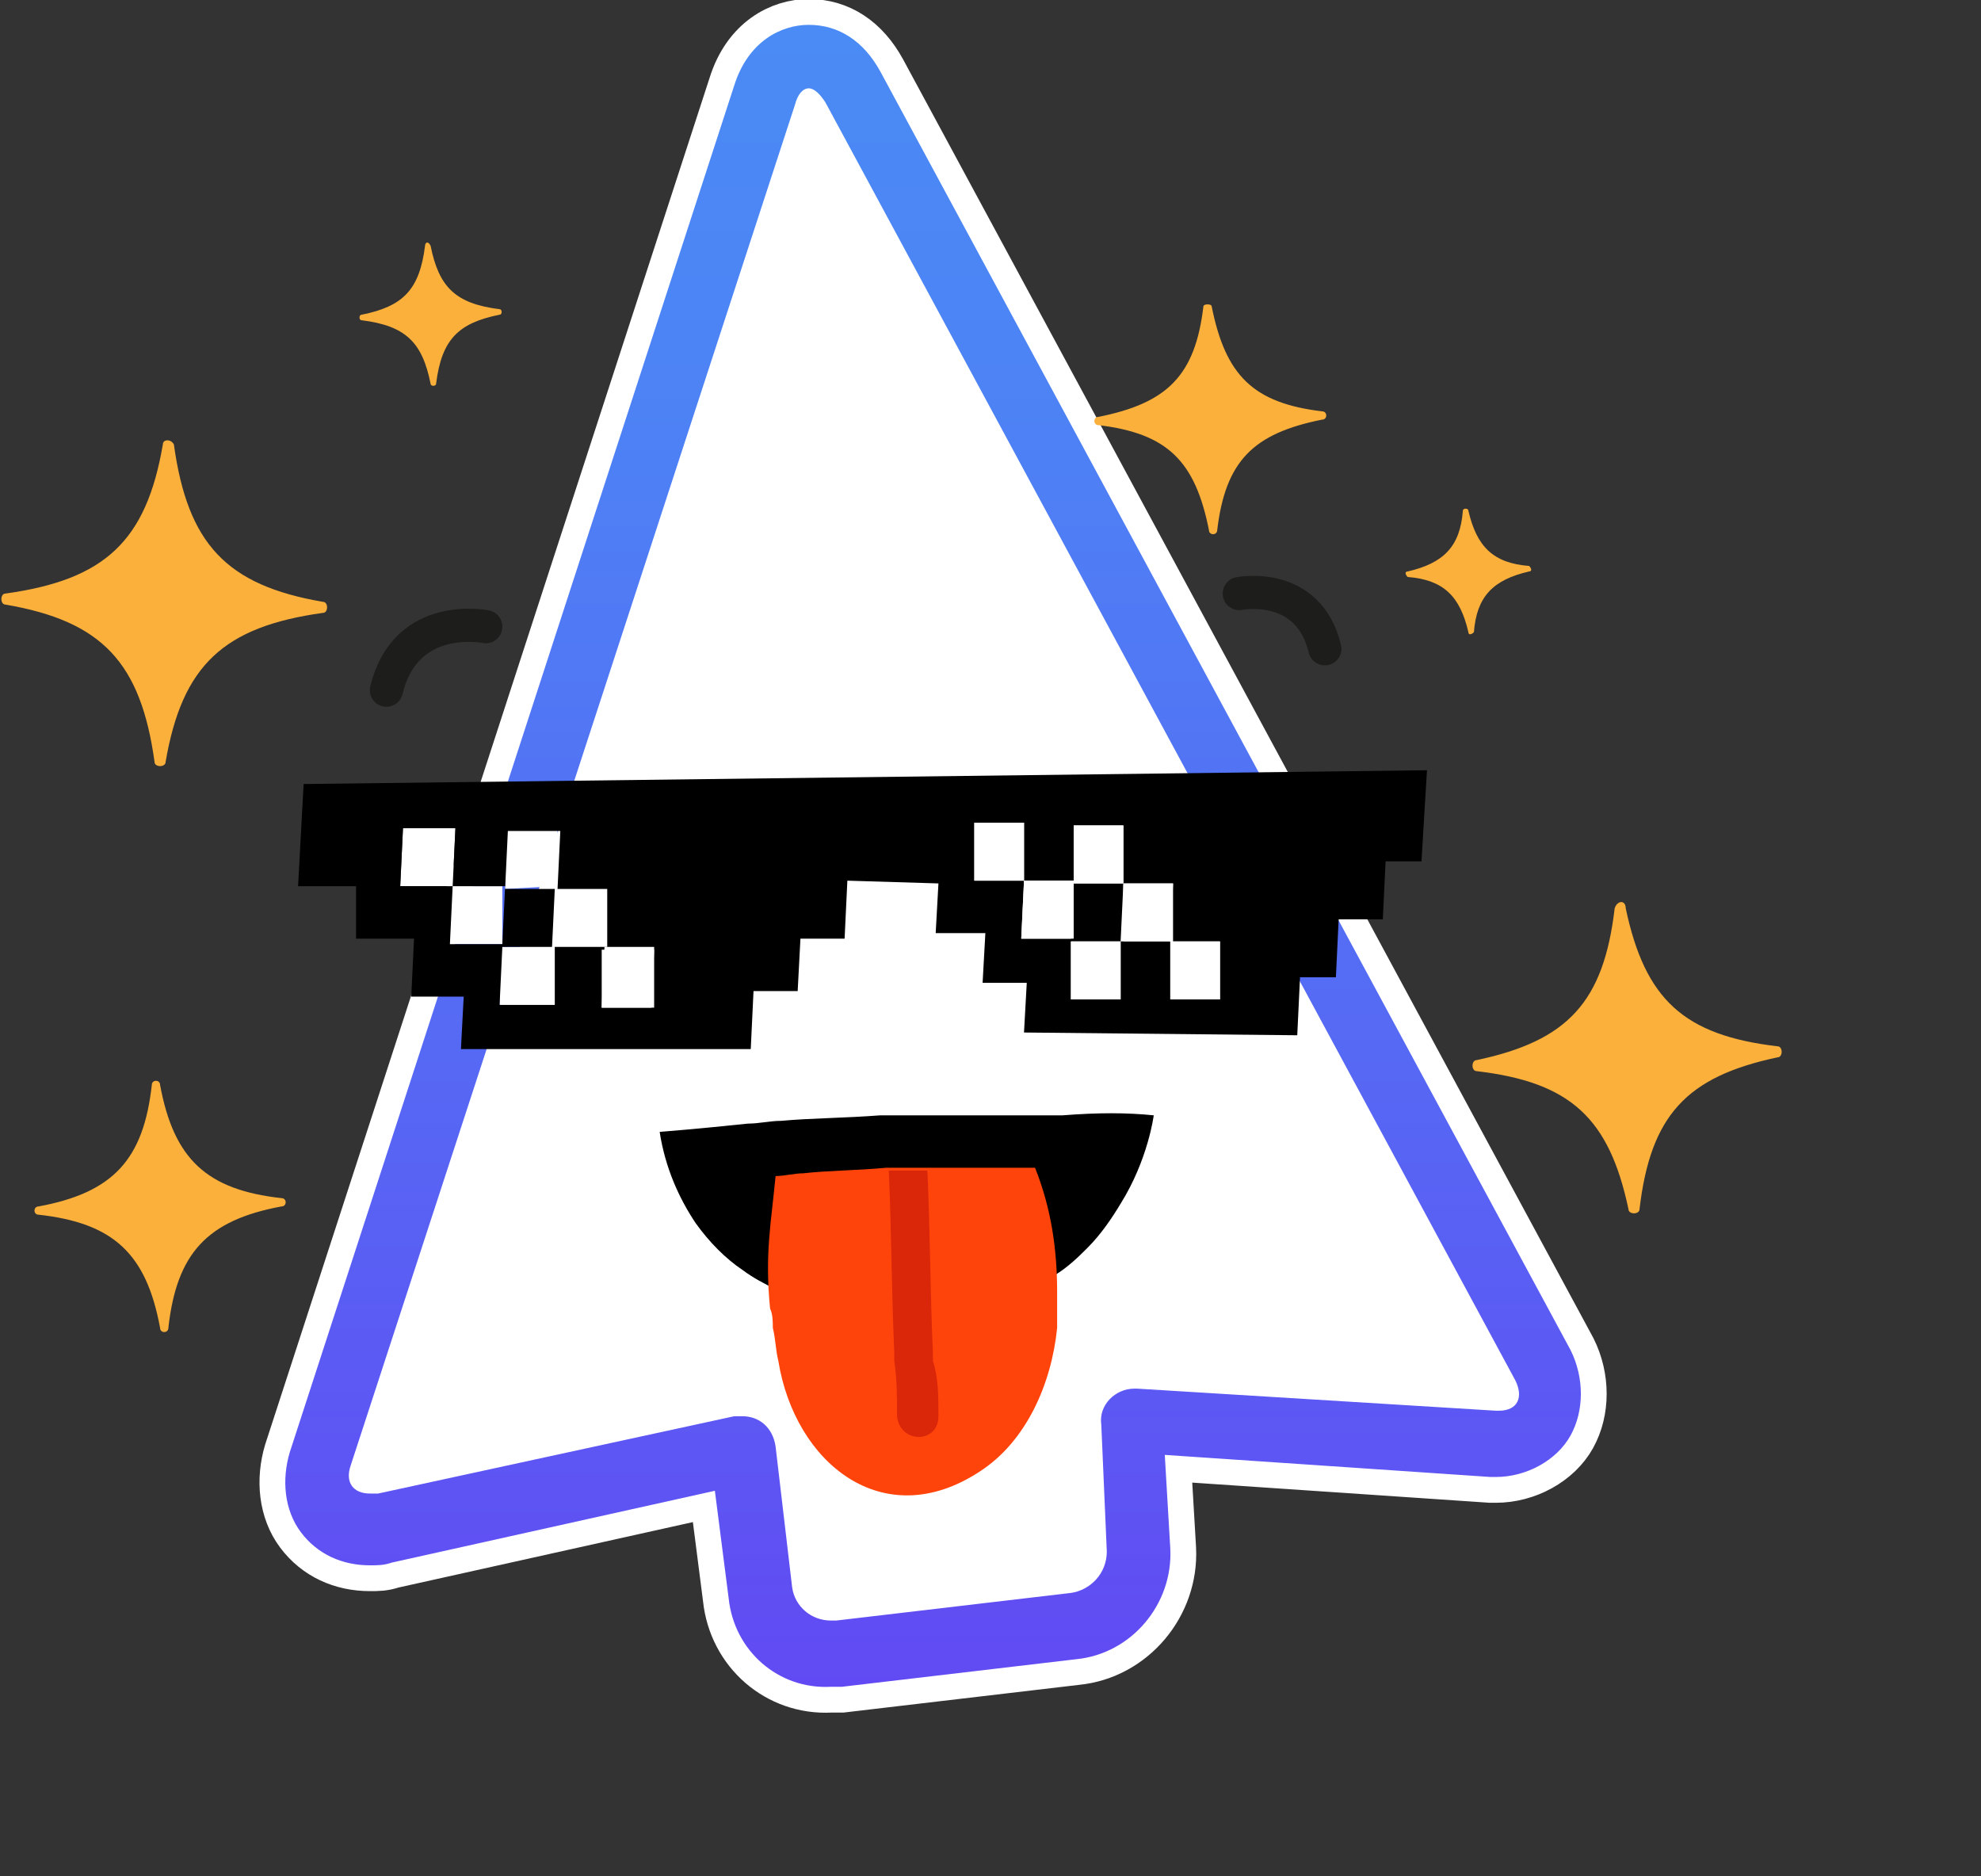 <?xml version="1.0" encoding="utf-8"?>
<svg version="1.1" id="Layer_1" xmlns="http://www.w3.org/2000/svg" x="0px" y="0px" viewBox="0 0 71.772 67.965" style="enable-background:new 0 0 176.9 62.1;">
  <rect x="0" y="0" width="71.772" height="67.965" fill="#333333" stroke="none"/>
  <style type="text/css">
	.st0{fill:#FBB03B;}
	.st1{fill:#FFFFFF;}
	.st2{fill:#535B73;}
	.st11{fill:url(#SVGID_9_);stroke:#FFFFFF;stroke-width:1.869;stroke-miterlimit:10;}
	.st12{fill:url(#SVGID_10_);}
	.st13{fill:#FF440B;}
	.st14{fill:#DA2709;}
	.st15{fill:none;stroke:#1D1D1B;stroke-width:1.202;stroke-linecap:round;stroke-linejoin:round;stroke-miterlimit:10;}
	
	/* Animation keyframes */
	@keyframes pulse {
		0% { transform: scale(1); }
		50% { transform: scale(1.3); }
		100% { transform: scale(1); }
	}
</style>
  <path class="st0" d="M5.9,16.1c-0.6,3.5-2.1,4.9-5.7,5.4c-0.2,0-0.2,0.4,0,0.4c3.5,0.6,4.9,2.1,5.4,5.7c0,0.2,0.4,0.2,0.4,0 c0.6-3.5,2.1-4.9,5.7-5.4c0.2,0,0.2-0.4,0-0.4c-3.5-0.6-4.9-2.1-5.4-5.7C6.2,15.9,5.9,15.9,5.9,16.1z"/>
  <path class="st0" d="M5.5,39.3c-0.3,2.7-1.4,3.9-4.1,4.4c-0.2,0-0.2,0.3,0,0.3c2.7,0.3,3.9,1.4,4.4,4.1c0,0.2,0.3,0.2,0.3,0 c0.3-2.7,1.4-3.9,4.1-4.4c0.2,0,0.2-0.3,0-0.3c-2.7-0.3-3.9-1.4-4.4-4.1C5.8,39.1,5.5,39.1,5.5,39.3z"/>
  <g>
    <linearGradient id="SVGID_9_" gradientUnits="userSpaceOnUse" x1="33.855" y1="-0.459" x2="33.855" y2="98.443">
      <stop offset="0" style="stop-color:#4A8CF5"/>
      <stop offset="0.146" style="stop-color:#4D83F5"/>
      <stop offset="0.39" style="stop-color:#5669F4"/>
      <stop offset="0.698" style="stop-color:#6540F3"/>
      <stop offset="0.994" style="stop-color:#7512F2"/>
    </linearGradient>
    <path class="st11" d="M29.3,0.9c-1,0-2.2,0.6-2.7,2.2L10.5,52.6c-0.3,1-0.2,2.1,0.4,2.9c0.6,0.8,1.5,1.2,2.5,1.2 c0.3,0,0.5,0,0.8-0.1L25.9,54l0.5,3.9c0.2,1.9,1.8,3.3,3.7,3.2c0.1,0,0.3,0,0.4,0l8.5-1c2-0.2,3.5-2,3.4-4l-0.2-3.4L54,53.5 c0.1,0,0.2,0,0.2,0c1.1,0,2.2-0.6,2.7-1.5c0.5-0.9,0.5-2.1,0-3.1l-25-46.3C31.3,1.5,30.4,0.9,29.3,0.9L29.3,0.9z"/>
    <path class="st1" d="M30.1,60c-1.3,0-2.4-1-2.6-2.2l-0.6-5.1c0,0,0-0.1-0.1-0.1c0,0,0,0,0,0l-12.9,2.8c-0.2,0-0.4,0.1-0.5,0.1 c-0.6,0-1.2-0.3-1.5-0.7c-0.4-0.5-0.4-1.1-0.2-1.8L27.7,3.5c0.4-1.3,1.3-1.4,1.6-1.4c0.4,0,1.1,0.1,1.6,1.1l25,46.3 c0.4,0.7,0.4,1.4,0,2c-0.3,0.6-1,0.9-1.7,0.9c-0.1,0-0.1,0-0.2,0c0,0-13-0.8-13-0.8c-0.1,0-0.1,0-0.1,0c0,0,0,0,0,0l0.2,4.6 c0.1,1.4-1,2.6-2.3,2.7l-8.5,1C30.3,60,30.2,60,30.1,60z"/>
    <linearGradient id="SVGID_10_" gradientUnits="userSpaceOnUse" x1="33.858" y1="-0.459" x2="33.858" y2="98.443">
      <stop offset="0" style="stop-color:#4A8CF5"/>
      <stop offset="0.146" style="stop-color:#4D83F5"/>
      <stop offset="0.39" style="stop-color:#5669F4"/>
      <stop offset="0.698" style="stop-color:#6540F3"/>
      <stop offset="0.994" style="stop-color:#7512F2"/>
    </linearGradient>
    <path class="st12" d="M29.3,3.2c0.2,0,0.4,0.2,0.6,0.5l25,46.3c0.3,0.6,0.1,1.1-0.6,1.1c0,0-0.1,0-0.1,0l-13-0.8c0,0-0.1,0-0.1,0 c-0.7,0-1.3,0.6-1.2,1.3l0.2,4.6c0,0.8-0.6,1.4-1.3,1.5l-8.5,1c-0.1,0-0.1,0-0.2,0c-0.7,0-1.3-0.5-1.4-1.2l-0.6-5.1 c-0.1-0.7-0.6-1.1-1.2-1.1c-0.1,0-0.2,0-0.3,0l-12.9,2.8c-0.1,0-0.2,0-0.3,0c-0.6,0-0.9-0.4-0.7-1L28.8,3.8 C28.9,3.4,29.1,3.2,29.3,3.2 M29.3,0.9c-1,0-2.2,0.6-2.7,2.2L10.5,52.6c-0.3,1-0.2,2.1,0.4,2.9c0.6,0.8,1.5,1.2,2.5,1.2 c0.3,0,0.5,0,0.8-0.1L25.9,54l0.5,3.9c0.2,1.9,1.8,3.3,3.7,3.2c0.1,0,0.3,0,0.4,0l8.5-1c2-0.2,3.5-2,3.4-4l-0.2-3.4L54,53.5 c0.1,0,0.2,0,0.2,0c1.1,0,2.2-0.6,2.7-1.5c0.5-0.9,0.5-2.1,0-3.1l-25-46.3C31.3,1.5,30.4,0.9,29.3,0.9L29.3,0.9z"/>
  </g>
  <g>
    <polyline class="st1" points="21.9,32.2 20.1,32.2 20,34.3 21.9,34.3 21.9,32.2 &#9;"/>
    <polyline class="st1" points="20,34.3 18.1,34.3 18.1,36.4 20,36.4 20,34.3 &#9;"/>
    <polyline class="st1" points="18.3,30 18.3,32.2 20.1,32.1 20.2,30 18.3,30 &#9;"/>
    <polyline class="st1" points="18.2,32.1 16.4,32.1 16.3,34.2 18.2,34.2 18.2,32.1 &#9;"/>
    <polyline class="st1" points="14.6,30 14.5,32.1 16.4,32.1 16.5,30 14.6,30 &#9;"/>
    <path d="M18.1,36.4l0.1-2.1l1.9,0l0,2.1L18.1,36.4 M21.8,36.5l0-2.1l1.9,0l-0.1,2.1L21.8,36.5 M42.4,34.1l1.8,0l0,2.1l-1.8,0 L42.4,34.1 M38.8,34.1l1.8,0l0,2.1l-1.8,0L38.8,34.1 M20,34.3l0.1-2.1l1.9,0l0,2.1L20,34.3 M16.3,34.2l0.1-2.1l1.9,0l-0.1,2.1 L16.3,34.2 M40.7,32l1.8,0l0,2.1l-1.8,0L40.7,32 M37.1,31.9l1.8,0l0,2.1L37,34L37.1,31.9 M18.3,32.2l0.1-2.1l1.9,0l-0.1,2.1 L18.3,32.2 M14.5,32.1l0.1-2.1l1.9,0l-0.1,2.1L14.5,32.1 M38.9,32l0-2.1l1.8,0l0,2.1L38.9,32 M35.3,29.8l1.8,0l0,2.1l-1.8,0 L35.3,29.8 M51.7,27.9L11,28.4l-0.2,3.7l2.1,0L12.9,34l2.1,0l-0.1,2.1l1.9,0l-0.1,1.9L27.2,38l0.1-2.1l1.6,0l0.1-1.9l1.6,0l0.1-2.1 L34,32l-0.1,1.8l1.8,0l-0.1,1.8l1.6,0l-0.1,1.8l9.9,0.1l0.1-2.1l1.3,0l0.1-2.1l1.6,0l0.1-2.1l1.3,0L51.7,27.9"/>
    <polyline class="st1" points="44.2,34.1 42.4,34.1 42.4,36.2 44.2,36.2 44.2,34.1 &#9;"/>
    <polyline class="st1" points="42.5,32 40.7,32 40.6,34.1 42.4,34.1 42.5,32 &#9;"/>
    <polyline class="st1" points="38.9,29.9 38.9,32 40.7,32 40.7,29.9 38.9,29.9 &#9;"/>
    <polyline class="st1" points="40.6,34.1 38.8,34.1 38.8,36.2 40.6,36.2 40.6,34.1 &#9;"/>
    <polyline class="st1" points="38.9,31.9 37.1,31.9 37,34 38.8,34 38.9,31.9 &#9;"/>
    <polyline class="st1" points="35.3,29.8 35.3,31.9 37.1,31.9 37.1,29.8 35.3,29.8 &#9;"/>
    <polyline class="st1" points="23.7,34.3 21.9,34.3 21.8,36.5 23.7,36.5 23.7,34.3 &#9;"/>
  </g>
  <path d="M41.8,40.4c0,0-0.2,1.6-1.2,3.2c-0.3,0.5-0.7,1.1-1.2,1.6c-0.3,0.3-0.7,0.7-1.2,1c-1,0.7-2.4,1.2-4.1,1.4 c-0.1,0-0.1,0-0.2,0c-0.3,0-0.6,0.1-0.9,0.1c0,0-0.2,0-0.5,0c-0.1,0-0.1,0-0.2,0c-0.9,0-2.5-0.2-4.2-1c-0.4-0.2-0.8-0.4-1.2-0.7 c-0.6-0.4-1.2-1-1.7-1.7c-0.6-0.9-1.1-2-1.3-3.3c0,0,1.3-0.1,3.2-0.3c0.4,0,0.8-0.1,1.2-0.1c1.1-0.1,2.3-0.1,3.6-0.2 c0.1,0,0.1,0,0.2,0c0.5,0,0.9,0,1.4,0l0.2,0c1.2,0,2.3,0,3.5,0c0.4,0,0.9,0,1.3,0C39.8,40.3,40.8,40.3,41.8,40.4z"/>
  <g>
    <path class="st13" d="M38.3,46.8c0,0.3,0,0.6,0,0.8c0,0.2,0,0.3,0,0.5c-0.2,2-1.1,4.1-2.8,5.2c-3.5,2.3-6.7-0.3-7.3-4 c-0.1-0.4-0.1-0.8-0.2-1.2c0-0.2,0-0.5-0.1-0.7c-0.1-1-0.1-1.9,0-2.9c0-0.1,0.1-0.9,0.2-1.9c0.3,0,0.7-0.1,1-0.1 c0.9-0.1,1.9-0.1,3-0.2c0,0,0.1,0,0.1,0c0.4,0,0.8,0,1.2,0l0.1,0c1,0,2,0,2.9,0c0.4,0,0.7,0,1.1,0C38.1,43.8,38.3,45.3,38.3,46.8z"/>
    <path class="st14" d="M34,51.3c0,1-1.4,1-1.5,0c0-0.7,0-1.3-0.1-2l0-0.3c-0.1-2.2-0.1-4.4-0.2-6.6c0,0,0.1,0,0.1,0 c0.4,0,0.8,0,1.2,0l0.1,0c0.1,2.2,0.1,4.4,0.2,6.6l0,0.3C34,49.9,34,50.6,34,51.3z"/>
  </g>
  <path class="st15" d="M17.6,22.7c0,0-2.9-0.6-3.6,2.3"/>
  <path class="st15" d="M44.9,21.5c0,0,2.5-0.5,3.1,2"/>
  <path class="st0" d="M43.6,11.1c-0.3,2.5-1.3,3.5-3.8,4c-0.2,0-0.2,0.3,0,0.3c2.5,0.3,3.5,1.3,4,3.8c0,0.2,0.3,0.2,0.3,0 c0.3-2.5,1.3-3.5,3.8-4c0.2,0,0.2-0.3,0-0.3c-2.5-0.3-3.5-1.3-4-3.8C43.9,11,43.6,11,43.6,11.1z"/>
  <path class="st0" d="M58.5,32.9c-0.4,3.4-1.7,4.8-5,5.5c-0.2,0-0.2,0.4,0,0.4c3.4,0.4,4.8,1.7,5.5,5c0,0.2,0.4,0.2,0.4,0 c0.4-3.4,1.7-4.8,5-5.5c0.2,0,0.2-0.4,0-0.4c-3.4-0.4-4.8-1.7-5.5-5C58.9,32.6,58.6,32.6,58.5,32.9z"/>
  <path class="st0" d="M53,18.5c-0.1,1.3-0.7,1.9-2,2.2c-0.1,0-0.1,0.1,0,0.2c1.3,0.1,1.9,0.7,2.2,2c0,0.1,0.1,0.1,0.2,0 c0.1-1.3,0.7-1.9,2-2.2c0.1,0,0.1-0.1,0-0.2c-1.3-0.1-1.9-0.7-2.2-2C53.2,18.4,53,18.4,53,18.5z"/>
  <path class="st0" d="M15.4,8.9c-0.2,1.6-0.8,2.2-2.3,2.5c-0.1,0-0.1,0.2,0,0.2c1.6,0.2,2.2,0.8,2.5,2.3c0,0.1,0.2,0.1,0.2,0 c0.2-1.6,0.8-2.2,2.3-2.5c0.1,0,0.1-0.2,0-0.2c-1.6-0.2-2.2-0.8-2.5-2.3C15.5,8.7,15.4,8.8,15.4,8.9z"/>
</svg>
